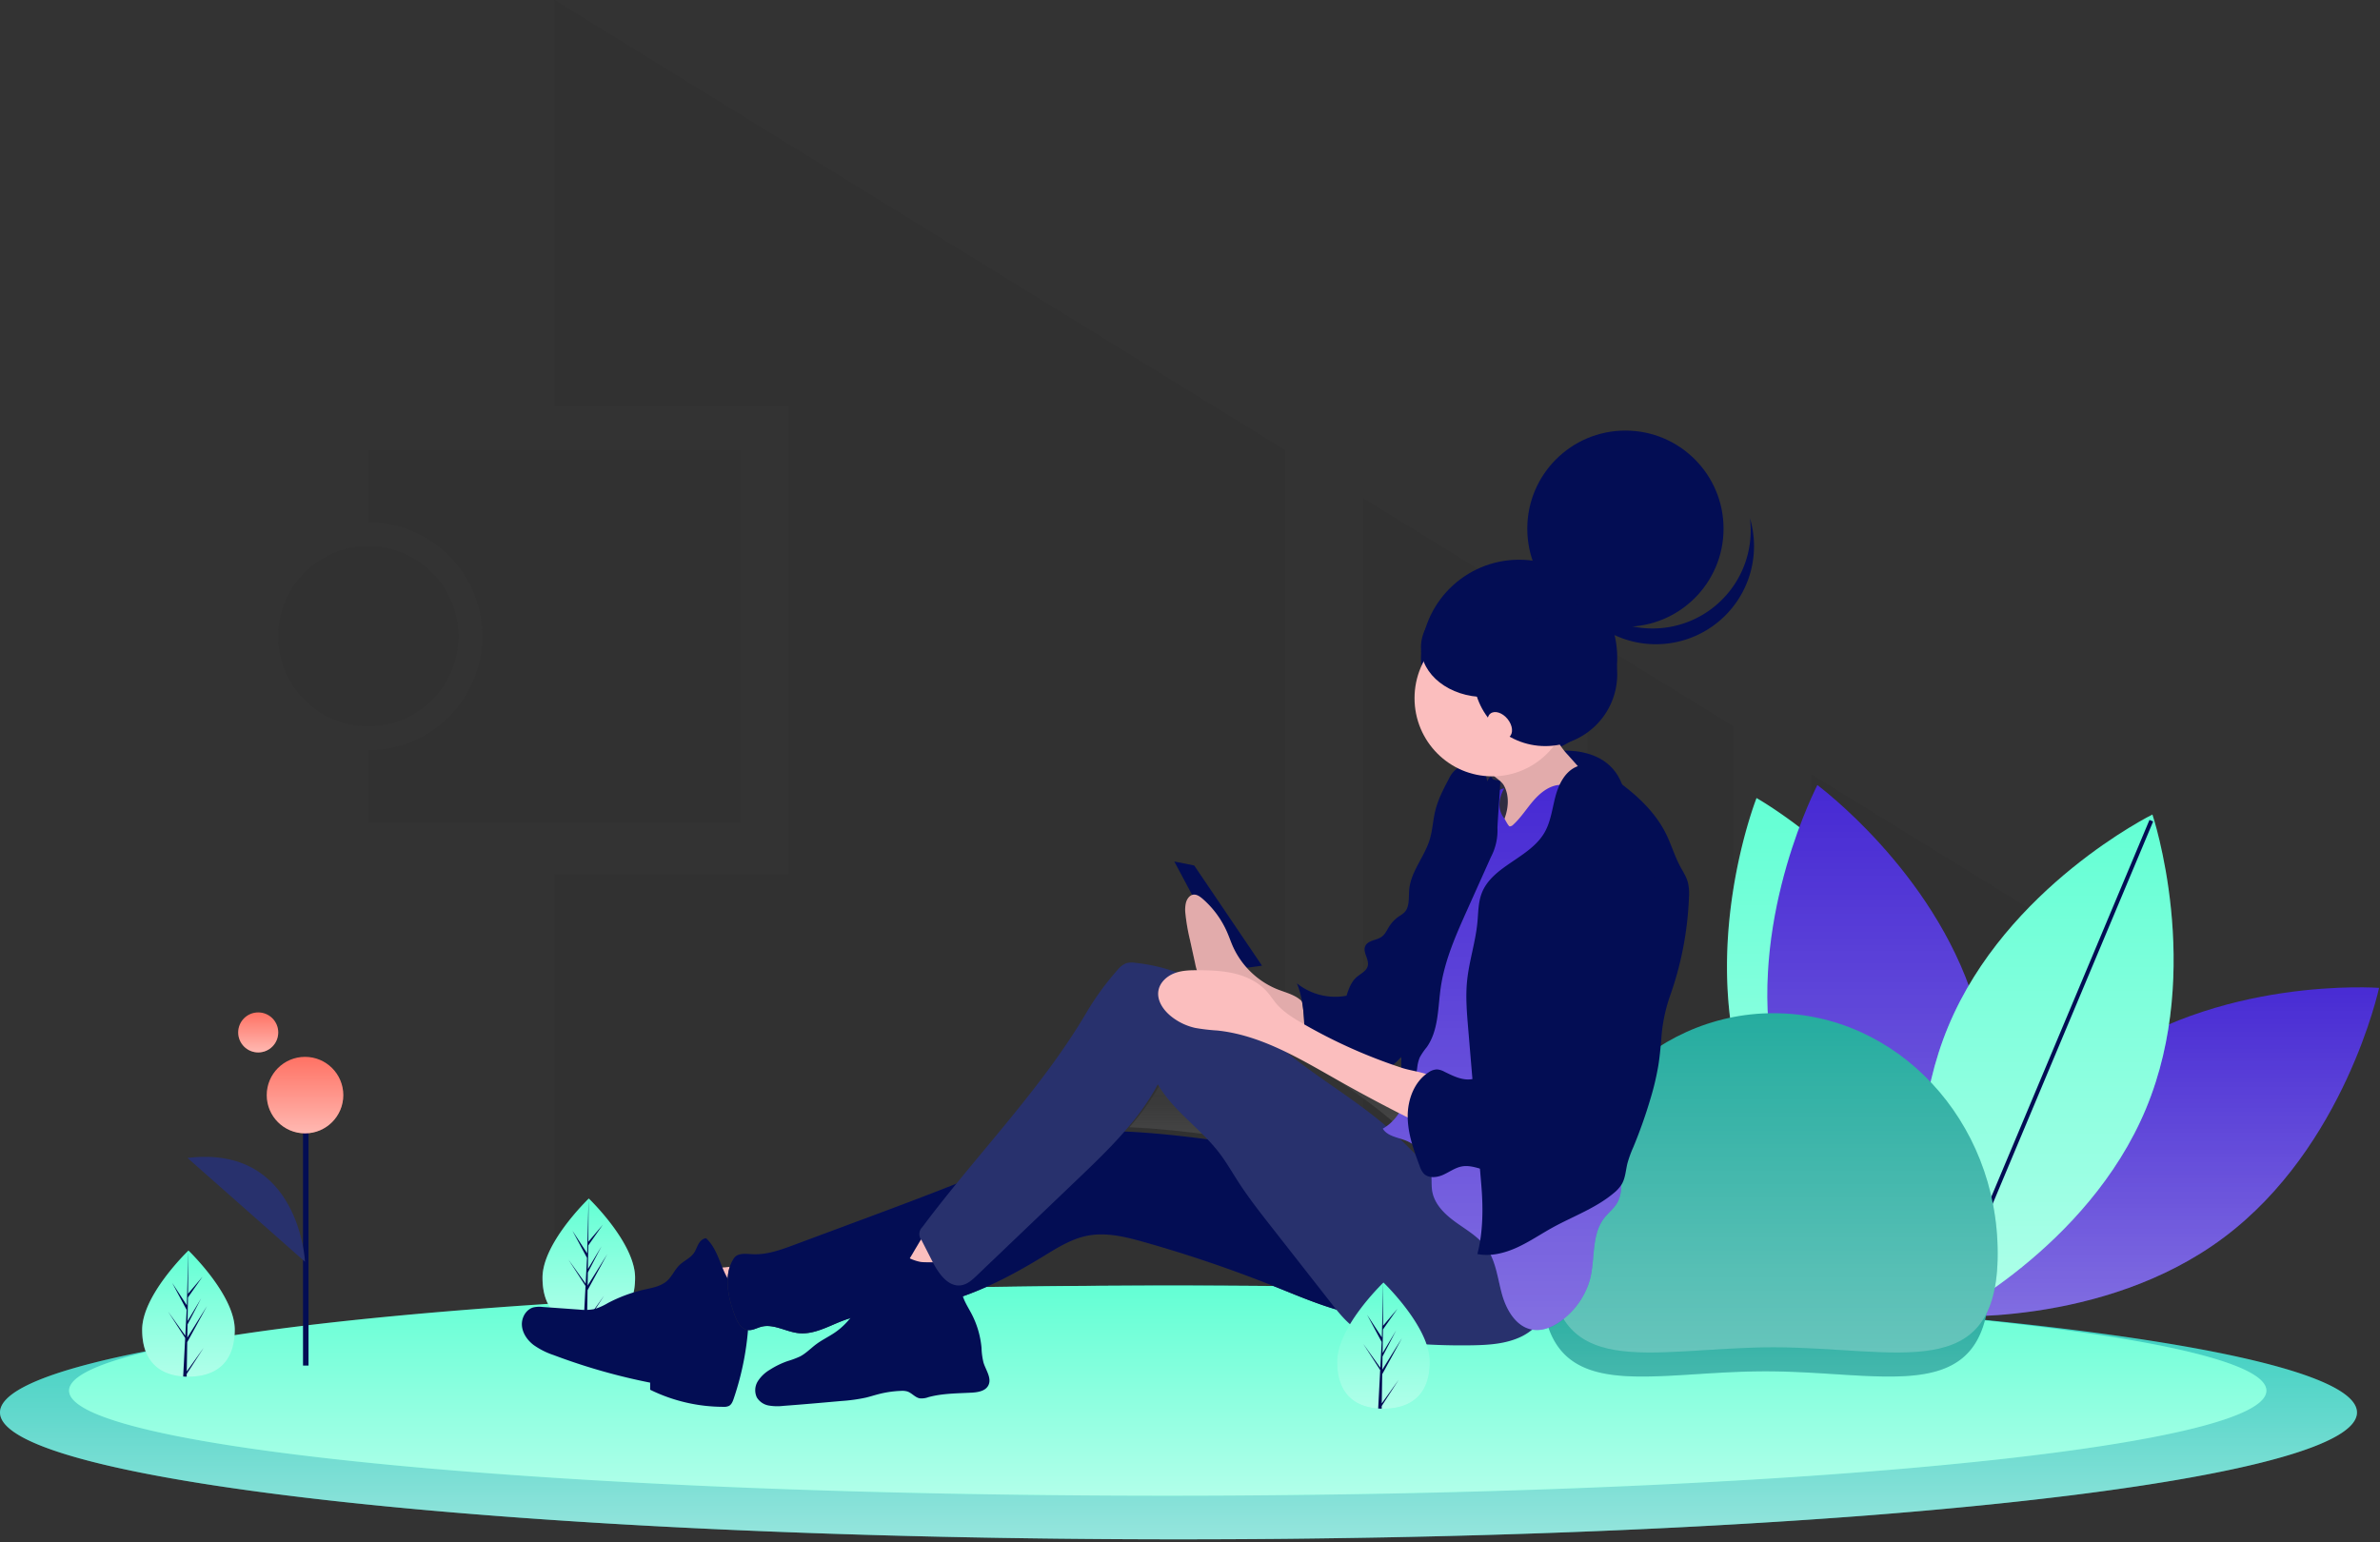 <svg width="432" height="280" xmlns="http://www.w3.org/2000/svg" xmlns:xlink="http://www.w3.org/1999/xlink"><rect width="100%" height="100%" fill="#333333" stroke="none"/><defs><linearGradient x1="50%" y1="0%" x2="50%" y2="100%" id="b"><stop stop-color="#FFF" stop-opacity="0" offset="0%"/><stop stop-color="#FFF" offset="100%"/></linearGradient><path d="M380.34 193.56c-22.011 16.449-28.217 45.346-28.217 45.346s29.48 2.23 51.49-14.219c22.01-16.448 28.217-45.345 28.217-45.345s-29.48-2.23-51.49 14.218z" id="a"/><linearGradient x1="50%" y1="0%" x2="50%" y2="100%" id="d"><stop stop-color="#FFF" stop-opacity="0" offset="0%"/><stop stop-color="#FFF" offset="100%"/></linearGradient><path d="M352.14 238.627s-.323-.18-.908-.54a67.5 67.5 0 0 1-1.88-1.197c-6.916-4.556-24.834-17.957-32.183-38.634-9.195-25.888 1.663-53.379 1.663-53.379s23.684 13.31 33.745 37.22c.438 1.03.844 2.08 1.225 3.15 8.001 22.526.82 46.264-1.18 52.05-.3.867-.482 1.33-.482 1.33z" id="c"/><linearGradient x1="50%" y1="0%" x2="50%" y2="100%" id="f"><stop stop-color="#FFF" stop-opacity="0" offset="0%"/><stop stop-color="#FFF" offset="100%"/></linearGradient><path d="M329.875 142.517c-1.657 3.304-13.2 27.615-7.524 52.207 5.676 24.59 26.708 41.387 29.645 43.632 1.656-3.304 13.2-27.616 7.524-52.207-5.676-24.591-26.708-41.388-29.645-43.632z" id="e"/><linearGradient x1="50%" y1="0%" x2="50%" y2="100%" id="h"><stop stop-color="#FFF" stop-opacity="0" offset="0%"/><stop stop-color="#FFF" offset="100%"/></linearGradient><path d="M389.527 201.257c-10.555 25.365-37.058 38.463-37.058 38.463s-9.388-28.025 1.168-53.39c10.555-25.365 37.057-38.463 37.057-38.463s9.389 28.025-1.167 53.39z" id="g"/><linearGradient x1="50%" y1="0%" x2="50%" y2="100%" id="j"><stop stop-color="#FFF" stop-opacity="0" offset="0%"/><stop stop-color="#FFF" offset="100%"/></linearGradient><path d="M427.822 256.418c0 5.75-19.573 11.01-51.932 15.048a717.825 717.825 0 0 1-18.876 2.074 967.874 967.874 0 0 1-18.17 1.583c-6.137.47-12.51.908-19.115 1.312-20.869 1.283-43.935 2.204-68.44 2.665-5.947.11-11.974.197-18.082.26-6.358.06-12.79.09-19.296.09C95.77 279.45 0 269.143 0 256.419s95.77-23.034 213.91-23.034c50.86 0 97.571 1.914 134.282 5.1 1.352.12 2.69.237 4.014.35.007.008.016.012.025.01 46.243 4.228 75.59 10.53 75.59 17.574z" id="i"/><linearGradient x1="50%" y1="0%" x2="50%" y2="100%" id="l"><stop stop-color="#FFF" stop-opacity="0" offset="0%"/><stop stop-color="#FFF" offset="100%"/></linearGradient><path d="M411.381 252.459c0 4.762-18.246 9.117-48.414 12.462a781.727 781.727 0 0 1-17.596 1.716c-5.388.462-11.034.898-16.938 1.307-5.723.396-11.663.759-17.822 1.09-19.456 1.064-40.962 1.824-63.808 2.207-5.54.091-11.159.162-16.855.213-5.93.055-11.925.081-17.988.08-110.14 0-199.425-8.54-199.425-19.075s89.285-19.075 199.425-19.075c24.354 0 47.687.42 69.261 1.186h.055c20.405.724 39.236 1.758 55.87 3.041 1.26.098 2.507.193 3.742.286.007.01.016.014.025.012a781.33 781.33 0 0 1 21.317 2.008c.072.006.145.018.218.024 30.48 3.351 48.933 7.725 48.933 12.518z" id="k"/><linearGradient x1="50%" y1="0%" x2="50%" y2="100%" id="n"><stop stop-color="#FFF" stop-opacity="0" offset="0%"/><stop stop-color="#FFF" offset="100%"/></linearGradient><path d="M360.79 237.285c-2.7 17.548-19.722 11.667-40.32 11.667-21.759 0-39.526 6.563-40.634-14.86 20.405.433 39.236 1.05 55.87 1.817 1.26.058 2.507.115 3.742.17a.035.035 0 0 0 .025.007c7.62.371 14.748.77 21.317 1.2z" id="m"/><linearGradient x1="50%" y1="0%" x2="50%" y2="100%" id="p"><stop stop-color="#FFF" stop-opacity="0" offset="0%"/><stop stop-color="#FFF" offset="100%"/></linearGradient><path d="M115.276 231.947c0 6.326-3.761 8.535-8.402 8.535a14.807 14.807 0 0 1-.96-.033c-4.189-.296-7.442-2.619-7.442-8.502 0-6.087 7.781-13.77 8.367-14.34h.001l.034-.034s8.402 8.048 8.402 14.374z" id="o"/><linearGradient x1="50%" y1="0%" x2="50%" y2="100%" id="r"><stop stop-color="#FFF" stop-opacity="0" offset="0%"/><stop stop-color="#FFF" offset="100%"/></linearGradient><path d="M281.218 227.523c0-24.073 18.219-43.587 40.693-43.587 22.474 0 40.693 19.514 40.693 43.587 0 24.072-18.219 17.071-40.693 17.071-22.474 0-40.693 7.001-40.693-17.071z" id="q"/><linearGradient x1="50%" y1="0%" x2="50%" y2="100%" id="t"><stop stop-color="#FFF" stop-opacity="0" offset="0%"/><stop stop-color="#FFF" offset="100%"/></linearGradient><ellipse id="s" cx="55.366" cy="198.805" rx="6.946" ry="6.944"/><linearGradient x1="50%" y1="100%" x2="50%" y2="0%" id="u"><stop stop-color="gray" stop-opacity=".25" offset="0%"/><stop stop-color="gray" stop-opacity=".12" offset="53.514%"/><stop stop-color="gray" stop-opacity=".1" offset="100%"/></linearGradient><linearGradient x1="50%" y1="100%" x2="50%" y2="0%" id="v"><stop stop-color="gray" stop-opacity=".25" offset="0%"/><stop stop-color="gray" stop-opacity=".12" offset="53.514%"/><stop stop-color="gray" stop-opacity=".1" offset="100%"/></linearGradient><linearGradient x1="50%" y1="100%" x2="50%" y2="0%" id="w"><stop stop-color="gray" stop-opacity=".25" offset="0%"/><stop stop-color="gray" stop-opacity=".12" offset="53.514%"/><stop stop-color="gray" stop-opacity=".1" offset="100%"/></linearGradient><linearGradient x1="50%" y1="100%" x2="50%" y2="0%" id="x"><stop stop-color="gray" stop-opacity=".25" offset="0%"/><stop stop-color="gray" stop-opacity=".12" offset="53.514%"/><stop stop-color="gray" stop-opacity=".1" offset="100%"/></linearGradient><path d="M42.61 241.39c0 6.327-3.761 8.536-8.402 8.536a14.807 14.807 0 0 1-.96-.033c-4.189-.297-7.442-2.619-7.442-8.502 0-6.088 7.781-13.77 8.367-14.34h.001l.034-.034s8.402 8.048 8.402 14.374z" id="y"/><linearGradient x1="50%" y1="0%" x2="50%" y2="100%" id="A"><stop stop-color="#FFF" stop-opacity="0" offset="0%"/><stop stop-color="#FFF" offset="100%"/></linearGradient><ellipse id="z" cx="46.87" cy="187.425" rx="3.633" ry="3.632"/><linearGradient x1="50%" y1="0%" x2="50%" y2="100%" id="C"><stop stop-color="#FFF" stop-opacity="0" offset="0%"/><stop stop-color="#FFF" offset="100%"/></linearGradient><path d="M273.042 143.117c-1.05 1.765-1.275 3.849 0 5.457.159.2.748 1.442 1.002 1.453a.95.95 0 0 0 .638-.322c1.356-1.24 2.35-2.821 3.542-4.221 1.192-1.4 2.695-2.677 4.507-2.96 2.187-.34 4.298.819 6.212 1.936.795.465 1.62.957 2.12 1.732a5.67 5.67 0 0 1 .697 2.366c.66 4.979.646 10.02.63 15.042-.011 3.63-.025 7.287-.712 10.851-.355 1.842-.888 3.65-1.14 5.51a36.974 36.974 0 0 0-.225 4.943l-.005 6.912c-.046 1.27.043 2.54.268 3.79.328 1.515 1.045 2.913 1.524 4.387a28.93 28.93 0 0 1 1.01 5.184l.947 7.157c.298 2.254.518 4.72-.846 6.535-.616.82-1.426 1.477-2.051 2.29-2.34 3.048-1.59 7.395-2.566 11.118a13.932 13.932 0 0 1-4.54 6.956c-1.672 1.42-3.832 2.538-5.985 2.139-2.907-.54-4.653-3.57-5.446-6.433-.792-2.863-1.081-5.98-2.798-8.398-1.402-1.975-3.575-3.217-5.54-4.627-1.964-1.41-3.883-3.227-4.31-5.615-.187-1.043-.071-2.117-.182-3.171a7.503 7.503 0 0 0-4.631-6.08c-1.488-.578-3.326-.785-4.164-2.15 2.164-1.219 3.6-3.472 4.357-5.846.756-2.374.91-4.894 1.06-7.382l.496-8.318c.222-3.716.323-7.4 1.96-10.74.733-1.494 1.643-2.891 2.405-4.37a49.135 49.135 0 0 0 2.576-6.41c1.187-3.407 2.374-6.816 3.432-10.267.504-1.644.989-3.32 1.888-4.784.898-1.464 2.187-3.348 3.87-3.664z" id="B"/><path d="M259.519 247.202c0 6.327-3.762 8.535-8.403 8.535a14.807 14.807 0 0 1-.96-.033c-4.188-.296-7.442-2.618-7.442-8.502 0-6.087 7.781-13.77 8.368-14.339l.034-.034s8.403 8.048 8.403 14.373z" id="D"/></defs><g fill="none" fill-rule="evenodd"><path d="M66.853 81.726v13.076c11.438 0 20.71 9.27 20.71 20.704 0 11.435-9.272 20.704-20.71 20.704v13.076h67.58v-67.56h-67.58z" fill="#111" fill-rule="nonzero" opacity=".07"/><ellipse fill="#111" fill-rule="nonzero" opacity=".07" cx="66.853" cy="115.506" rx="16.35" ry="16.345"/><path fill="#111" fill-rule="nonzero" opacity=".07" d="M314.644 131.87l-26.523-16.344V241.91h26.523zM247.428 241.909h26.523V106.794l-26.523-16.343zM233.258 81.719L100.643 0v73.735h42.51v84.995h-42.51v83.179h132.615zM328.814 140.601V241.91h13.807l37.423-69.74z"/><g fill-rule="nonzero"><use fill="#4629D3" xlink:href="#a"/><use fill-opacity=".33" fill="url(#b)" xlink:href="#a"/></g><g fill-rule="nonzero"><use fill="#63FFD4" xlink:href="#c"/><use fill-opacity=".5" fill="url(#d)" xlink:href="#c"/></g><g fill-rule="nonzero"><use fill="#4629D3" xlink:href="#e"/><use fill-opacity=".33" fill="url(#f)" xlink:href="#e"/></g><g fill-rule="nonzero"><use fill="#63FFD4" xlink:href="#g"/><use fill-opacity=".5" fill="url(#h)" xlink:href="#g"/></g><path fill="#030D54" fill-rule="nonzero" d="M352.392 238.846l37.765-90.001.67.28-37.765 90.002z"/><g fill-rule="nonzero"><use fill="#2CCBBB" xlink:href="#i"/><use fill-opacity=".5" fill="url(#j)" xlink:href="#i"/></g><g fill-rule="nonzero"><use fill="#63FFD4" xlink:href="#k"/><use fill-opacity=".5" fill="url(#l)" xlink:href="#k"/></g><g fill-rule="nonzero"><use fill="#25AC9F" xlink:href="#m"/><use fill-opacity=".2" fill="url(#n)" xlink:href="#m"/></g><g fill-rule="nonzero"><use fill="#63FFD4" xlink:href="#o"/><use fill-opacity=".5" fill="url(#p)" xlink:href="#o"/></g><path d="M106.568 239.514l3.073-4.292-3.08 4.764-.008.492a13.294 13.294 0 0 1-.64-.03l.332-6.328-.003-.05.006-.008.032-.598-3.09-4.776 3.099 4.327.008.127.25-4.782-2.645-4.934 2.677 4.096.26-9.915.001-.034v.034l-.043 7.817 2.632-3.1-2.643 3.774-.07 4.281 2.459-4.109-2.469 4.74-.038 2.38 3.567-5.72-3.581 6.55-.086 5.294z" fill="#030D54" fill-rule="nonzero"/><use fill="#25AC9F" xlink:href="#q"/><use fill-opacity=".33" fill="url(#r)" xlink:href="#q"/><path fill="#030D54" fill-rule="nonzero" d="M55.002 198.805h1v49.101h-1z"/><g fill-rule="nonzero"><use fill="#FF7264" xlink:href="#s"/><use fill-opacity=".5" fill="url(#t)" xlink:href="#s"/></g><path d="M55.366 229.067s-.993-21.334-21.333-18.854" fill="#28316D" fill-rule="nonzero"/><path d="M257.606 206.885c.182.64.384 1.277.6 1.91-.97-.954-1.922-1.933-2.892-2.88.39.12.777.242 1.144.385.4.16.785.355 1.148.585z" fill="url(#u)" fill-rule="nonzero"/><path d="M252.908 203.7c-5.717-4.969-12.342-8.816-18.2-13.634 3.199 1.573 6.31 3.407 9.398 5.165a289.317 289.317 0 0 0 11.116 6.013 9.064 9.064 0 0 1-2.314 2.457z" fill="url(#v)" fill-rule="nonzero"/><path d="M255.353 191.187l.274-.28c.002.706.008 1.366.016 1.965a95.82 95.82 0 0 1-1.532-.523c.438-.36.853-.749 1.242-1.162z" fill="url(#w)" fill-rule="nonzero"/><path d="M204.993 204.641a47.006 47.006 0 0 0 6.101-8.7c2.27 3.964 5.958 6.823 9.095 10.143-5.055-.667-10.117-1.218-15.196-1.443z" fill="url(#x)" fill-rule="nonzero"/><g fill-rule="nonzero"><use fill="#63FFD4" xlink:href="#y"/><use fill-opacity=".5" fill="url(#p)" xlink:href="#y"/></g><path d="M33.902 248.958l3.073-4.292-3.08 4.763-.009.493a13.295 13.295 0 0 1-.638-.03l.33-6.328-.002-.05.006-.008.031-.598-3.088-4.776 3.098 4.327.007.127.25-4.782-2.644-4.934 2.677 4.096.26-9.915.001-.034v.034l-.043 7.817 2.632-3.1-2.643 3.774-.07 4.28 2.459-4.108-2.469 4.739-.038 2.38 3.567-5.719-3.581 6.55-.086 5.294z" fill="#030D54" fill-rule="nonzero"/><g fill-rule="nonzero"><use fill="#FF7264" xlink:href="#z"/><use fill-opacity=".5" fill="url(#A)" xlink:href="#z"/></g><path d="M280.487 136.585s13.18-2.918 14.634 8.706c1.453 11.623-7 13.817-7 13.817l-5.353 1.438-20.71-5.448 2.907-8.354 15.522-10.16z" fill="#030D54" fill-rule="nonzero"/><ellipse fill="#030D54" fill-rule="nonzero" cx="275.737" cy="119.419" rx="17.812" ry="17.807"/><path fill="#030D54" fill-rule="nonzero" d="M213.148 156.395l3.619.728 12.305 18.19-5.429.727z"/><path d="M125.611 230.194a71.06 71.06 0 0 0 3.597 9.389 87.668 87.668 0 0 0 12.007-3.42c.12-.044-2.246-3.139-2.494-3.391-.938-.954-2.152-2.069-3.391-2.608-1.25-.543-2.79-.128-4.127-.06a80.262 80.262 0 0 1-5.592.09z" fill="#FBBEBE" fill-rule="nonzero"/><path d="M135.351 235.053c-2.04-.638-3.28-2.69-4.11-4.669-.829-1.979-1.498-4.136-3.072-5.589-.603.03-1.088.519-1.387 1.046-.298.528-.476 1.123-.82 1.62-.657.949-1.81 1.407-2.635 2.211-.865.843-1.338 2.035-2.234 2.845-1.125 1.018-2.715 1.27-4.19 1.607a26.878 26.878 0 0 0-6.558 2.43c-.762.46-1.578.826-2.429 1.089a9.126 9.126 0 0 1-2.84.095l-6.525-.465a5.1 5.1 0 0 0-1.742.076c-1.341.377-2.174 1.873-2.075 3.27.098 1.396.967 2.647 2.064 3.509a13.744 13.744 0 0 0 3.716 1.882 110.133 110.133 0 0 0 17.494 4.996l.003 1.29a30.22 30.22 0 0 0 13.317 3.1c.341.026.684-.033.996-.172.458-.249.67-.784.84-1.278a51.738 51.738 0 0 0 2.721-14.18c.116-1.224.02-2.46-.28-3.652-.356-1.174.867-.681-.265-1.14" fill="#030D54" fill-rule="nonzero"/><path d="M260.484 210.465c-19.344 1.158-38.462-4.503-57.831-5.108-2.408-.075-4.842-.07-7.193.458-2.488.559-4.806 1.684-7.12 2.76-10.387 4.832-21.134 8.834-31.867 12.83l-12.33 4.591c-2.464.918-5.017 1.85-7.64 1.69-1.175-.073-2.618-.25-3.28.73-2.006 2.97-1.058 7.335.268 10.669.43 1.082 1.157 2.25 2.31 2.373.812.087 1.567-.383 2.355-.594 2.245-.601 4.482.908 6.792 1.154 2.853.303 5.503-1.322 8.196-2.317 4.467-1.65 9.351-1.599 14.047-2.38 7.872-1.311 15.17-4.966 21.99-9.13 2.598-1.585 5.226-3.283 8.21-3.863 3.43-.667 6.954.217 10.318 1.168a238.35 238.35 0 0 1 23.655 8.053c4.075 1.63 8.12 3.378 12.36 4.506a44.7 44.7 0 0 0 27.7-1.615c3.096-1.223 6.46-3.386 6.638-6.725.1-1.904-1.376-3.582-2.363-5.21-.633-1.044-1.267-2.089-1.956-3.096-3.336-4.876-7.383-11.296-13.26-10.944z" fill="#2F2E41" fill-rule="nonzero"/><path d="M260.484 210.465c-19.344 1.158-38.462-4.503-57.831-5.108-2.408-.075-4.842-.07-7.193.458-2.488.559-4.806 1.684-7.12 2.76-10.387 4.832-21.134 8.834-31.867 12.83l-12.33 4.591c-2.464.918-5.017 1.85-7.64 1.69-1.175-.073-2.618-.25-3.28.73-2.006 2.97-1.058 7.335.268 10.669.43 1.082 1.157 2.25 2.31 2.373.812.087 1.567-.383 2.355-.594 2.245-.601 4.482.908 6.792 1.154 2.853.303 5.503-1.322 8.196-2.317 4.467-1.65 9.351-1.599 14.047-2.38 7.872-1.311 15.17-4.966 21.99-9.13 2.598-1.585 5.226-3.283 8.21-3.863 3.43-.667 6.954.217 10.318 1.168a238.35 238.35 0 0 1 23.655 8.053c4.075 1.63 8.12 3.378 12.36 4.506a44.7 44.7 0 0 0 27.7-1.615c3.096-1.223 6.46-3.386 6.638-6.725.1-1.904-1.376-3.582-2.363-5.21-.633-1.044-1.267-2.089-1.956-3.096-3.336-4.876-7.383-11.296-13.26-10.944z" fill="#030D54" fill-rule="nonzero"/><path d="M162.75 231.136a175.629 175.629 0 0 0 9.163 2.85c1.725-2.832 4.951-4.802 5.687-8.038a.706.706 0 0 0 0-.433.73.73 0 0 0-.347-.31 17.065 17.065 0 0 0-7.175-2.102c-1.988-.126-2.895 1.95-3.797 3.408-.365.59-2.72 4.901-3.531 4.625z" fill="#FBBEBE" fill-rule="nonzero"/><path d="M166.994 229.07c-1.788-.375-3.538-1.336-4.451-2.927-.428-.745-.883-1.75-1.737-1.693-.792.052-1.156.998-1.335 1.776-.668 2.914-1.325 5.85-2.497 8.6-1.173 2.747-2.907 5.328-5.354 7.029-1.122.78-2.373 1.363-3.47 2.179-.985.732-1.844 1.652-2.933 2.218-.728.334-1.48.614-2.25.84-1.13.393-2.212.92-3.22 1.567a6.48 6.48 0 0 0-2.194 2.095 3.072 3.072 0 0 0-.18 2.932 3.175 3.175 0 0 0 2.146 1.47c.882.152 1.78.175 2.669.067 3.527-.26 7.05-.574 10.572-.888a30.324 30.324 0 0 0 4.431-.616c.772-.186 1.528-.432 2.297-.63a18.944 18.944 0 0 1 4.028-.587c.395-.033.792.003 1.175.108.816.266 1.395 1.078 2.237 1.243a3.553 3.553 0 0 0 1.593-.213c2.538-.694 5.205-.675 7.832-.817 1.157-.063 2.511-.282 3.042-1.318.662-1.291-.436-2.735-.873-4.12-.218-.885-.34-1.79-.363-2.702a16.54 16.54 0 0 0-1.943-6.423c-.897-1.648-2.123-3.47-1.492-5.24.214-.6.64-1.158.597-1.794-.186-2.795-6.705-1.817-8.327-2.157z" fill="#030D54" fill-rule="nonzero"/><path d="M231.476 179.44a15.136 15.136 0 0 1-7.708-7.653c-.323-.735-.588-1.501-.9-2.242a17.035 17.035 0 0 0-4.606-6.396c-.503-.427-1.094-.834-1.71-.723-.59.108-1.055.692-1.257 1.347a5.491 5.491 0 0 0-.128 2.066 36.99 36.99 0 0 0 .838 4.833l.938 4.27a8.18 8.18 0 0 0 .583 1.907 6.713 6.713 0 0 0 1.574 1.882 80.696 80.696 0 0 0 2.61 2.302 7.296 7.296 0 0 0 4.527 2.012c3.842.713 7.749 1.738 10.99 4.245-.036-.028-.014-2.865-.07-3.19-.148-.859-.264-1.71-.823-2.291-1.257-1.305-3.327-1.689-4.858-2.369z" fill="#FBBEBE" fill-rule="nonzero"/><path d="M231.476 179.44a15.136 15.136 0 0 1-7.708-7.653c-.323-.735-.588-1.501-.9-2.242a17.035 17.035 0 0 0-4.606-6.396c-.503-.427-1.094-.834-1.71-.723-.59.108-1.055.692-1.257 1.347a5.491 5.491 0 0 0-.128 2.066 36.99 36.99 0 0 0 .838 4.833l.938 4.27a8.18 8.18 0 0 0 .583 1.907 6.713 6.713 0 0 0 1.574 1.882 80.696 80.696 0 0 0 2.61 2.302 7.296 7.296 0 0 0 4.527 2.012c3.842.713 7.749 1.738 10.99 4.245-.036-.028-.014-2.865-.07-3.19-.148-.859-.264-1.71-.823-2.291-1.257-1.305-3.327-1.689-4.858-2.369z" fill="#000" fill-rule="nonzero" opacity=".1"/><ellipse fill="#2F2E41" fill-rule="nonzero" cx="270.87" cy="142.026" rx="4.705" ry="4.729"/><path d="M267.958 139.168c-1.277-.141-2.695-.246-3.719.535a5.077 5.077 0 0 0-1.272 1.732c-.984 1.846-1.954 3.728-2.449 5.762-.42 1.726-.49 3.531-1.01 5.23-.964 3.15-3.436 5.809-3.718 9.093-.127 1.47.12 3.19-.953 4.197a6.303 6.303 0 0 1-.846.6 6.395 6.395 0 0 0-1.851 1.903c-.402.638-.711 1.37-1.315 1.818-.957.709-2.546.637-3.017 1.733-.485 1.127.745 2.382.46 3.575-.232.973-1.316 1.418-2.063 2.079-.956.846-1.394 2.123-1.793 3.34a11.096 11.096 0 0 1-9.002-2.244c1.313 3.233 1.341 6.802 1.398 10.295.019 1.133-.017 2.404-.826 3.193 3.746.08 7.399 1.095 11.054 1.92 1.598.362 3.332.675 4.821-.008a7.866 7.866 0 0 0 2.209-1.756c1.988-2.016 4.074-4.215 4.56-7.011.273-1.567.009-3.175.081-4.764.09-1.969.692-3.871 1.207-5.773a68.098 68.098 0 0 0 2.113-11.886c.217-2.48 2.358-4.474 3.486-6.69 2.128-4.182 4.303-8.538 4.463-13.232.054-1.57-.464-3.468-2.018-3.64z" fill="#2F2E41" fill-rule="nonzero"/><path d="M267.958 139.168c-1.277-.141-2.695-.246-3.719.535a5.077 5.077 0 0 0-1.272 1.732c-.984 1.846-1.954 3.728-2.449 5.762-.42 1.726-.49 3.531-1.01 5.23-.964 3.15-3.436 5.809-3.718 9.093-.127 1.47.12 3.19-.953 4.197a6.303 6.303 0 0 1-.846.6 6.395 6.395 0 0 0-1.851 1.903c-.402.638-.711 1.37-1.315 1.818-.957.709-2.546.637-3.017 1.733-.485 1.127.745 2.382.46 3.575-.232.973-1.316 1.418-2.063 2.079-.956.846-1.394 2.123-1.793 3.34a11.096 11.096 0 0 1-9.002-2.244c1.313 3.233 1.341 6.802 1.398 10.295.019 1.133-.017 2.404-.826 3.193 3.746.08 7.399 1.095 11.054 1.92 1.598.362 3.332.675 4.821-.008a7.866 7.866 0 0 0 2.209-1.756c1.988-2.016 4.074-4.215 4.56-7.011.273-1.567.009-3.175.081-4.764.09-1.969.692-3.871 1.207-5.773a68.098 68.098 0 0 0 2.113-11.886c.217-2.48 2.358-4.474 3.486-6.69 2.128-4.182 4.303-8.538 4.463-13.232.054-1.57-.464-3.468-2.018-3.64z" fill="#030D54" fill-rule="nonzero"/><path d="M263.552 214.537c-4.029-1.916-6.977-5.489-10.234-8.547-6.219-5.837-13.823-9.97-20.362-15.443-4.334-3.628-8.21-7.852-12.972-10.89a32.298 32.298 0 0 0-13.894-4.866 3.914 3.914 0 0 0-1.701.085 4.028 4.028 0 0 0-1.582 1.25 49.46 49.46 0 0 0-5.6 7.699c-8.287 14.064-20.059 25.89-29.812 38.97a1.748 1.748 0 0 0-.116 2.362l1.984 3.886c1.11 2.175 2.888 4.708 5.282 4.276 1.093-.198 1.965-1.002 2.77-1.772l8.906-8.51 9.338-8.924c5.471-5.229 11.036-10.578 14.602-17.266 2.788 4.833 7.733 7.996 11.126 12.42 1.29 1.683 2.345 3.534 3.497 5.315 1.847 2.856 3.947 5.536 6.044 8.212l10.711 13.668c1.46 1.864 2.962 3.765 4.96 5.03 2.536 1.605 5.622 2.028 8.608 2.295 4.023.36 8.063.506 12.103.438 3.08-.053 6.255-.255 9.018-1.622 2.764-1.368 5.034-4.174 4.89-7.267-.075-1.608-.774-3.117-1.544-4.529-3.826-7.017-8.826-12.847-16.022-16.27z" fill="#28316D" fill-rule="nonzero"/><ellipse fill="#2F2E41" fill-rule="nonzero" cx="273.766" cy="145.3" rx="3.619" ry="3.638"/><path d="M272.966 142.566c.882 1.558.882 3.496.397 5.22-.486 1.725-1.413 3.285-2.33 4.821-.902 1.513-1.815 3.04-3.025 4.316 5.586.267 11.001-1.923 15.93-4.577 3.966-2.135 7.924-4.771 10.04-8.762-1.237.372-2.602.005-3.697-.683a13.758 13.758 0 0 1-2.833-2.638l-2.805-3.154a12.586 12.586 0 0 1-1.725-2.264 6.36 6.36 0 0 1-.74-3.658 20.918 20.918 0 0 1-3.71 3.078c-2.004 1.304-4.212 2.25-6.22 3.545-.711.46-2.294 1.198-1.886 2.128.397.907 2.04 1.632 2.604 2.628z" fill="#FBBEBE" fill-rule="nonzero"/><path d="M272.966 142.566c.882 1.558.882 3.496.397 5.22-.486 1.725-1.413 3.285-2.33 4.821-.902 1.513-1.815 3.04-3.025 4.316 5.586.267 11.001-1.923 15.93-4.577 3.966-2.135 7.924-4.771 10.04-8.762-1.237.372-2.602.005-3.697-.683a13.758 13.758 0 0 1-2.833-2.638l-2.805-3.154a12.586 12.586 0 0 1-1.725-2.264 6.36 6.36 0 0 1-.74-3.658 20.918 20.918 0 0 1-3.71 3.078c-2.004 1.304-4.212 2.25-6.22 3.545-.711.46-2.294 1.198-1.886 2.128.397.907 2.04 1.632 2.604 2.628z" fill="#000" fill-rule="nonzero" opacity=".1"/><g fill-rule="nonzero"><use fill="#4629D3" xlink:href="#B"/><use fill-opacity=".33" fill="url(#C)" xlink:href="#B"/></g><path d="M254.567 197.151l2.201.08.469-3.327a6.97 6.97 0 0 1 .466-1.939c.363-.656.787-1.277 1.266-1.854 2.166-3.06 2.009-7.123 2.545-10.84.716-4.958 2.788-9.6 4.837-14.166l4.273-9.523a10.318 10.318 0 0 0 1.182-5.256c.038-1.472.474-6.828.512-8.3.014-.545-1.201-.242-1.448-.728-.536-1.057-1.269 1.81-2.27 2.439-1 .629-1.553 1.768-1.978 2.875-.92 2.4-1.484 4.922-2.342 7.344-.858 2.422-2.059 4.802-3.99 6.489-.877.766-1.888 1.374-2.716 2.193-2.659 2.628-2.918 6.779-3.011 10.526-.056 2.228-.487 23.987.004 23.987zM286.26 139.146c-2.138.84-3.31 3.159-3.911 5.386-.601 2.227-.846 4.601-1.995 6.6-2.684 4.67-9.53 6.032-11.424 11.08-.62 1.652-.593 3.464-.76 5.221-.343 3.617-1.533 7.111-1.884 10.727-.273 2.802-.037 5.625.198 8.43l2.392 28.526c.346 4.12.337 8.547-.716 12.544 2.422.472 4.94-.16 7.187-1.184 2.248-1.025 4.299-2.43 6.462-3.624 3.72-2.051 7.82-3.504 11.078-6.237a6.437 6.437 0 0 0 1.493-1.65c.652-1.127.706-2.492 1.016-3.758.282-1.011.64-1.999 1.072-2.955a88.01 88.01 0 0 0 3.113-8.795 48.596 48.596 0 0 0 1.43-6.04c.262-1.626.403-3.268.544-4.91.173-2.568.684-5.103 1.518-7.54a60.395 60.395 0 0 0 3.494-18.068 9.13 9.13 0 0 0-.18-2.66c-.283-1.083-.922-2.03-1.447-3.017-.994-1.873-1.59-3.933-2.53-5.834-2.12-4.296-5.864-7.553-9.786-10.283-1.926-1.34-4.182-2.817-6.364-1.96z" fill="#030D54" fill-rule="nonzero"/><path d="M236.243 185.682c-1.656-.963-3.311-2.001-4.557-3.46-.597-.7-1.09-1.485-1.697-2.175-1.476-1.68-3.568-2.721-5.731-3.266-2.163-.544-4.412-.627-6.642-.645-1.491-.013-3.02.008-4.416.535-1.397.527-2.656 1.664-2.926 3.139-.325 1.774.835 3.503 2.227 4.64a10.73 10.73 0 0 0 4.452 2.161c1.331.233 2.675.39 4.024.472 7.922.829 14.99 5.14 21.931 9.064a289.902 289.902 0 0 0 18.647 9.67c.251-1.897.356-3.81.312-5.723-.032-1.428-.102-3.606-1.452-4.444-1.572-.977-4.16-1.202-5.935-1.783a95.27 95.27 0 0 1-18.237-8.185z" fill="#FBBEBE" fill-rule="nonzero"/><ellipse fill="#FBBEBE" fill-rule="nonzero" cx="270.87" cy="126.747" rx="14.114" ry="14.188"/><path d="M290.295 155.231c-1.26 1.47-1.891 3.363-2.738 5.106-1.743 3.588-4.477 6.668-5.846 10.416-1.444 3.954-1.395 8.657-4.226 11.763-.492.54-1.086 1.061-1.229 1.78-.084.426.003.882-.144 1.291-.405 1.129-2.253 1.185-2.598 2.334-.1.336-.044.708-.169 1.036-.283.743-1.264.857-1.92 1.302-1.37.929-1.094 3.089-2.072 4.428-.773 1.06-2.231 1.415-3.526 1.235-1.295-.18-2.482-.8-3.661-1.367a3.332 3.332 0 0 0-1.317-.413c-.547.019-1.076.2-1.52.519-2.607 1.657-3.83 4.94-3.813 8.04.018 3.101 1.084 6.089 2.175 8.989.15.49.394.945.72 1.339.864.914 2.37.766 3.517.258 1.148-.509 2.191-1.308 3.426-1.532 2.184-.395 4.318 1.105 6.534.981 1.623-.09 3.06-1.034 4.408-1.946 2.153-1.457 4.345-2.95 5.928-5.018.969-1.266 1.679-2.71 2.524-4.062a46.925 46.925 0 0 1 3.564-4.76l8.139-9.958a16.096 16.096 0 0 0 3.898-7.571c.774-2.655 1.553-5.34 1.686-8.102.11-2.274-.22-4.544-.59-6.79-.366-2.21-.782-4.446-1.753-6.463-1.768-3.671-6.073-6.71-9.397-2.835z" fill="#030D54" fill-rule="nonzero"/><ellipse fill="#030D54" fill-rule="nonzero" cx="295.033" cy="95.974" rx="17.812" ry="17.807"/><path d="M310.397 110.72a17.817 17.817 0 0 1-27.506-9.35 17.809 17.809 0 0 0 11.67 14.543 17.816 17.816 0 0 0 18.251-3.836 17.804 17.804 0 0 0 4.824-18.01 17.799 17.799 0 0 1-7.24 16.652z" fill="#030D54" fill-rule="nonzero"/><ellipse fill="#030D54" fill-rule="nonzero" cx="280.487" cy="122.387" rx="13.062" ry="13.058"/><ellipse fill="#030D54" fill-rule="nonzero" cx="269.503" cy="117.49" rx="11.578" ry="9.052"/><ellipse fill="#FBBEBE" fill-rule="nonzero" transform="rotate(-39.118 272.231 131.67)" cx="272.231" cy="131.67" rx="1.816" ry="2.725"/><g fill-rule="nonzero"><use fill="#63FFD4" xlink:href="#D"/><use fill-opacity=".5" fill="url(#p)" xlink:href="#D"/></g><path d="M250.81 254.77l3.073-4.293-3.08 4.764-.008.493a13.295 13.295 0 0 1-.639-.03l.331-6.328-.002-.05.005-.008.032-.599-3.089-4.775 3.098 4.327.008.127.25-4.782-2.644-4.935 2.676 4.096.26-9.914.001-.034v.033l-.043 7.818 2.632-3.1-2.643 3.773-.07 4.282 2.46-4.11-2.47 4.74-.038 2.38 3.567-5.72-3.581 6.55-.086 5.294z" fill="#030D54" fill-rule="nonzero"/></g></svg>